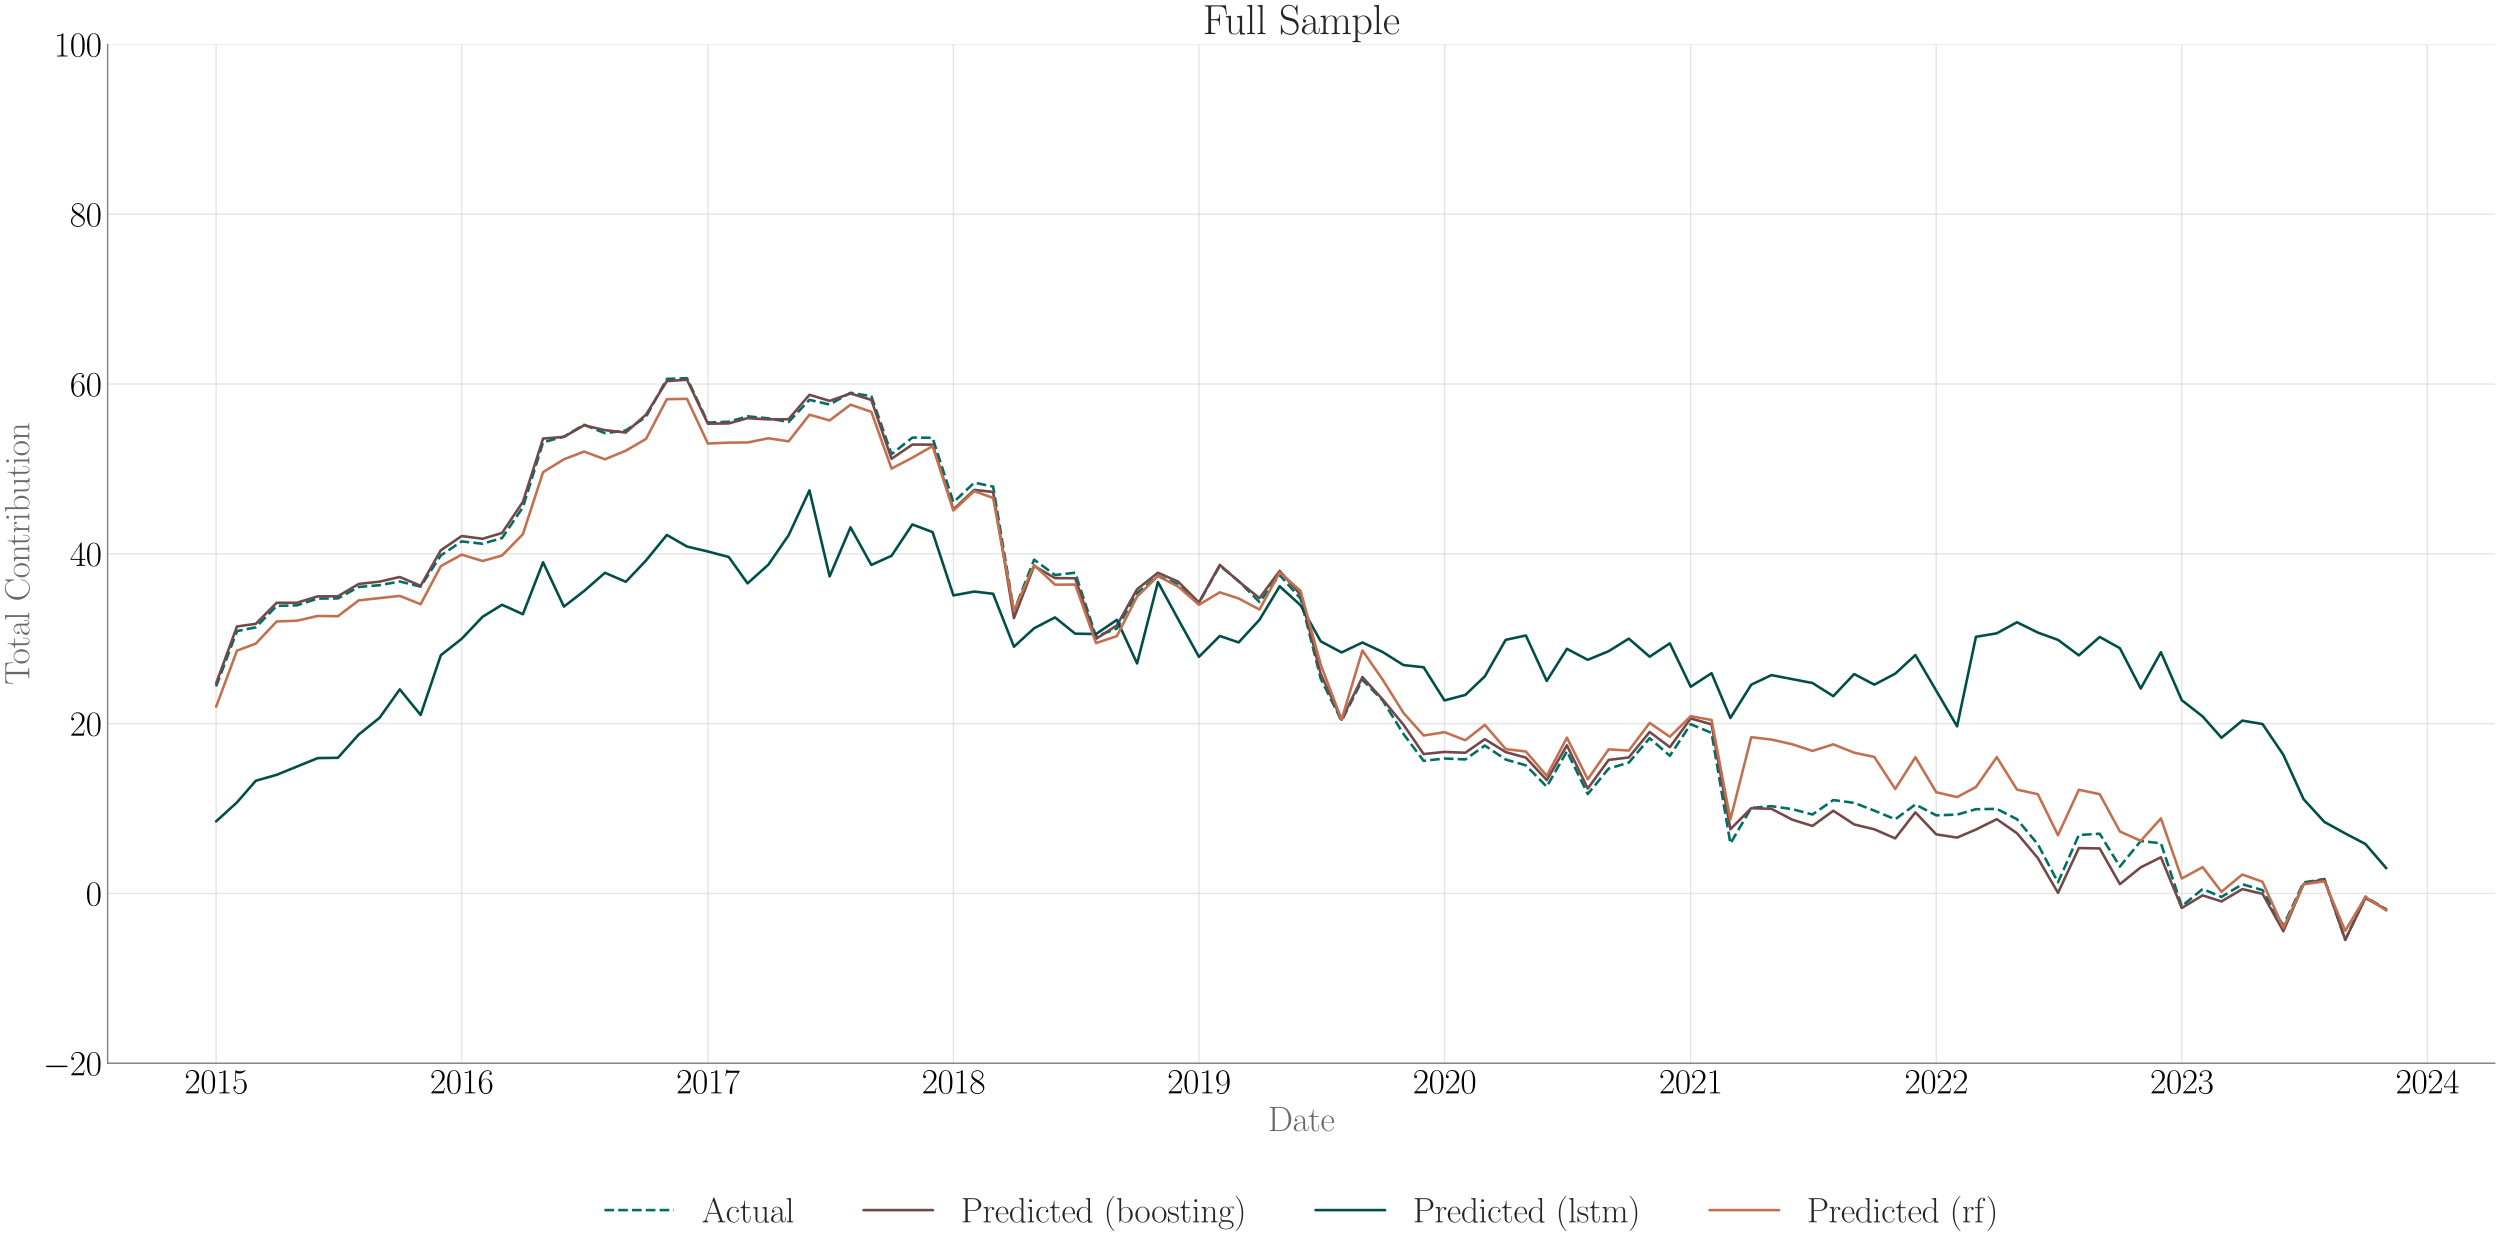 <?xml version="1.0" encoding="utf-8" standalone="no"?>
<!DOCTYPE svg PUBLIC "-//W3C//DTD SVG 1.1//EN"
  "http://www.w3.org/Graphics/SVG/1.1/DTD/svg11.dtd">
<svg xmlns:xlink="http://www.w3.org/1999/xlink" width="1440pt" height="720pt" viewBox="0 0 1440 720" xmlns="http://www.w3.org/2000/svg" version="1.1">
 <defs>
  <style type="text/css">*{stroke-linejoin: round; stroke-linecap: butt}</style>
 </defs>
 <g id="figure_1">
  <g id="patch_1">
   <path d="M 0 720 
L 1440 720 
L 1440 0 
L 0 0 
z
" style="fill: #ffffff"/>
  </g>
  <g id="axes_1">
   <g id="patch_2">
    <path d="M 61.987 612.427 
L 1437 612.427 
L 1437 25.605 
L 61.987 25.605 
z
" style="fill: #ffffff"/>
   </g>
   <g id="matplotlib.axis_1">
    <g id="xtick_1">
     <g id="line2d_1">
      <path d="M 124.487 612.427 
L 124.487 25.605 
" clip-path="url(#pcc828363df)" style="fill: none; stroke: #cccccc; stroke-opacity: 0.5; stroke-width: 0.8; stroke-linecap: round"/>
     </g>
     <g id="text_1">
      <!-- $\mathdefault{2015}$ -->
      <g transform="translate(106.211 629.764) scale(0.2 -0.2)">
       <defs>
        <path id="CMR17-32" d="M 2669 989 
L 2554 989 
C 2490 536 2438 459 2413 420 
C 2381 369 1920 369 1830 369 
L 602 369 
C 832 619 1280 1072 1824 1597 
C 2214 1967 2669 2402 2669 3035 
C 2669 3790 2067 4224 1395 4224 
C 691 4224 262 3604 262 3030 
C 262 2780 448 2748 525 2748 
C 589 2748 781 2787 781 3010 
C 781 3207 614 3264 525 3264 
C 486 3264 448 3258 422 3245 
C 544 3790 915 4058 1306 4058 
C 1862 4058 2227 3617 2227 3035 
C 2227 2479 1901 2000 1536 1584 
L 262 146 
L 262 0 
L 2515 0 
L 2669 989 
z
" transform="scale(0.016)"/>
        <path id="CMR17-30" d="M 2688 2025 
C 2688 2416 2682 3080 2413 3591 
C 2176 4039 1798 4198 1466 4198 
C 1158 4198 768 4058 525 3597 
C 269 3118 243 2524 243 2025 
C 243 1661 250 1106 448 619 
C 723 -39 1216 -128 1466 -128 
C 1760 -128 2208 -7 2470 600 
C 2662 1042 2688 1559 2688 2025 
z
M 1466 -26 
C 1056 -26 813 325 723 812 
C 653 1188 653 1738 653 2096 
C 653 2588 653 2997 736 3387 
C 858 3929 1216 4096 1466 4096 
C 1728 4096 2067 3923 2189 3400 
C 2272 3036 2278 2607 2278 2096 
C 2278 1680 2278 1169 2202 792 
C 2067 95 1690 -26 1466 -26 
z
" transform="scale(0.016)"/>
        <path id="CMR17-31" d="M 1702 4058 
C 1702 4192 1696 4192 1606 4192 
C 1357 3916 979 3827 621 3827 
C 602 3827 570 3827 563 3808 
C 557 3795 557 3782 557 3648 
C 755 3648 1088 3686 1344 3839 
L 1344 461 
C 1344 236 1331 160 781 160 
L 589 160 
L 589 0 
C 896 0 1216 0 1523 0 
C 1830 0 2150 0 2458 0 
L 2458 160 
L 2266 160 
C 1715 160 1702 230 1702 458 
L 1702 4058 
z
" transform="scale(0.016)"/>
        <path id="CMR17-35" d="M 730 3692 
C 794 3666 1056 3584 1325 3584 
C 1920 3584 2246 3911 2432 4100 
C 2432 4157 2432 4192 2394 4192 
C 2387 4192 2374 4192 2323 4163 
C 2099 4058 1837 3973 1517 3973 
C 1325 3973 1037 3999 723 4139 
C 653 4171 640 4171 634 4171 
C 602 4171 595 4164 595 4037 
L 595 2203 
C 595 2089 595 2057 659 2057 
C 691 2057 704 2070 736 2114 
C 941 2401 1222 2522 1542 2522 
C 1766 2522 2246 2382 2246 1289 
C 2246 1085 2246 715 2054 421 
C 1894 159 1645 25 1370 25 
C 947 25 518 320 403 814 
C 429 807 480 795 506 795 
C 589 795 749 840 749 1038 
C 749 1210 627 1280 506 1280 
C 358 1280 262 1190 262 1011 
C 262 454 704 -128 1382 -128 
C 2042 -128 2669 440 2669 1264 
C 2669 2030 2170 2624 1549 2624 
C 1222 2624 947 2503 730 2274 
L 730 3692 
z
" transform="scale(0.016)"/>
       </defs>
       <use xlink:href="#CMR17-32" transform="scale(0.996)"/>
       <use xlink:href="#CMR17-30" transform="translate(45.69 0) scale(0.996)"/>
       <use xlink:href="#CMR17-31" transform="translate(91.381 0) scale(0.996)"/>
       <use xlink:href="#CMR17-35" transform="translate(137.071 0) scale(0.996)"/>
      </g>
     </g>
    </g>
    <g id="xtick_2">
     <g id="line2d_2">
      <path d="M 265.918 612.427 
L 265.918 25.605 
" clip-path="url(#pcc828363df)" style="fill: none; stroke: #cccccc; stroke-opacity: 0.5; stroke-width: 0.8; stroke-linecap: round"/>
     </g>
     <g id="text_2">
      <!-- $\mathdefault{2016}$ -->
      <g transform="translate(247.641 629.764) scale(0.2 -0.2)">
       <defs>
        <path id="CMR17-36" d="M 678 2176 
C 678 3690 1395 4032 1811 4032 
C 1946 4032 2272 4009 2400 3776 
C 2298 3776 2106 3776 2106 3553 
C 2106 3381 2246 3323 2336 3323 
C 2394 3323 2566 3348 2566 3560 
C 2566 3954 2246 4179 1805 4179 
C 1043 4179 243 3390 243 1984 
C 243 253 966 -128 1478 -128 
C 2099 -128 2688 427 2688 1283 
C 2688 2081 2170 2662 1517 2662 
C 1126 2662 838 2407 678 1960 
L 678 2176 
z
M 1478 25 
C 691 25 691 1200 691 1436 
C 691 1896 909 2560 1504 2560 
C 1613 2560 1926 2560 2138 2120 
C 2253 1870 2253 1609 2253 1289 
C 2253 944 2253 690 2118 434 
C 1978 171 1773 25 1478 25 
z
" transform="scale(0.016)"/>
       </defs>
       <use xlink:href="#CMR17-32" transform="scale(0.996)"/>
       <use xlink:href="#CMR17-30" transform="translate(45.69 0) scale(0.996)"/>
       <use xlink:href="#CMR17-31" transform="translate(91.381 0) scale(0.996)"/>
       <use xlink:href="#CMR17-36" transform="translate(137.071 0) scale(0.996)"/>
      </g>
     </g>
    </g>
    <g id="xtick_3">
     <g id="line2d_3">
      <path d="M 407.735 612.427 
L 407.735 25.605 
" clip-path="url(#pcc828363df)" style="fill: none; stroke: #cccccc; stroke-opacity: 0.5; stroke-width: 0.8; stroke-linecap: round"/>
     </g>
     <g id="text_3">
      <!-- $\mathdefault{2017}$ -->
      <g transform="translate(389.459 629.764) scale(0.2 -0.2)">
       <defs>
        <path id="CMR17-37" d="M 2886 3941 
L 2886 4081 
L 1382 4081 
C 634 4081 621 4165 595 4288 
L 480 4288 
L 294 3094 
L 410 3094 
C 429 3215 474 3540 550 3661 
C 589 3712 1062 3712 1171 3712 
L 2579 3712 
L 1869 2661 
C 1395 1954 1069 999 1069 165 
C 1069 89 1069 -128 1299 -128 
C 1530 -128 1530 89 1530 171 
L 1530 465 
C 1530 1508 1709 2196 2003 2636 
L 2886 3941 
z
" transform="scale(0.016)"/>
       </defs>
       <use xlink:href="#CMR17-32" transform="scale(0.996)"/>
       <use xlink:href="#CMR17-30" transform="translate(45.69 0) scale(0.996)"/>
       <use xlink:href="#CMR17-31" transform="translate(91.381 0) scale(0.996)"/>
       <use xlink:href="#CMR17-37" transform="translate(137.071 0) scale(0.996)"/>
      </g>
     </g>
    </g>
    <g id="xtick_4">
     <g id="line2d_4">
      <path d="M 549.166 612.427 
L 549.166 25.605 
" clip-path="url(#pcc828363df)" style="fill: none; stroke: #cccccc; stroke-opacity: 0.5; stroke-width: 0.8; stroke-linecap: round"/>
     </g>
     <g id="text_4">
      <!-- $\mathdefault{2018}$ -->
      <g transform="translate(530.89 629.764) scale(0.2 -0.2)">
       <defs>
        <path id="CMR17-38" d="M 1741 2264 
C 2144 2467 2554 2773 2554 3263 
C 2554 3841 1990 4179 1472 4179 
C 890 4179 378 3759 378 3180 
C 378 3021 416 2747 666 2505 
C 730 2442 998 2251 1171 2130 
C 883 1983 211 1634 211 934 
C 211 279 838 -128 1459 -128 
C 2144 -128 2720 362 2720 1010 
C 2720 1590 2330 1857 2074 2029 
L 1741 2264 
z
M 902 2822 
C 851 2854 595 3051 595 3351 
C 595 3739 998 4032 1459 4032 
C 1965 4032 2336 3676 2336 3262 
C 2336 2669 1670 2331 1638 2331 
C 1632 2331 1626 2331 1574 2370 
L 902 2822 
z
M 2080 1519 
C 2176 1449 2483 1240 2483 851 
C 2483 381 2010 25 1472 25 
C 890 25 448 438 448 940 
C 448 1443 838 1862 1280 2060 
L 2080 1519 
z
" transform="scale(0.016)"/>
       </defs>
       <use xlink:href="#CMR17-32" transform="scale(0.996)"/>
       <use xlink:href="#CMR17-30" transform="translate(45.69 0) scale(0.996)"/>
       <use xlink:href="#CMR17-31" transform="translate(91.381 0) scale(0.996)"/>
       <use xlink:href="#CMR17-38" transform="translate(137.071 0) scale(0.996)"/>
      </g>
     </g>
    </g>
    <g id="xtick_5">
     <g id="line2d_5">
      <path d="M 690.596 612.427 
L 690.596 25.605 
" clip-path="url(#pcc828363df)" style="fill: none; stroke: #cccccc; stroke-opacity: 0.5; stroke-width: 0.8; stroke-linecap: round"/>
     </g>
     <g id="text_5">
      <!-- $\mathdefault{2019}$ -->
      <g transform="translate(672.32 629.764) scale(0.2 -0.2)">
       <defs>
        <path id="CMR17-39" d="M 2253 1864 
C 2253 464 1670 31 1190 31 
C 1043 31 685 31 538 294 
C 704 268 826 357 826 518 
C 826 692 685 749 595 749 
C 538 749 365 723 365 506 
C 365 71 742 -128 1203 -128 
C 1939 -128 2688 674 2688 2073 
C 2688 3817 1971 4179 1485 4179 
C 851 4179 243 3628 243 2778 
C 243 1991 762 1408 1414 1408 
C 1952 1408 2189 1903 2253 2112 
L 2253 1864 
z
M 1427 1510 
C 1254 1510 1011 1542 813 1922 
C 678 2169 678 2461 678 2771 
C 678 3146 678 3405 858 3684 
C 947 3817 1114 4032 1485 4032 
C 2240 4032 2240 2885 2240 2632 
C 2240 2182 2035 1510 1427 1510 
z
" transform="scale(0.016)"/>
       </defs>
       <use xlink:href="#CMR17-32" transform="scale(0.996)"/>
       <use xlink:href="#CMR17-30" transform="translate(45.69 0) scale(0.996)"/>
       <use xlink:href="#CMR17-31" transform="translate(91.381 0) scale(0.996)"/>
       <use xlink:href="#CMR17-39" transform="translate(137.071 0) scale(0.996)"/>
      </g>
     </g>
    </g>
    <g id="xtick_6">
     <g id="line2d_6">
      <path d="M 832.026 612.427 
L 832.026 25.605 
" clip-path="url(#pcc828363df)" style="fill: none; stroke: #cccccc; stroke-opacity: 0.5; stroke-width: 0.8; stroke-linecap: round"/>
     </g>
     <g id="text_6">
      <!-- $\mathdefault{2020}$ -->
      <g transform="translate(813.75 629.764) scale(0.2 -0.2)">
       <use xlink:href="#CMR17-32" transform="scale(0.996)"/>
       <use xlink:href="#CMR17-30" transform="translate(45.69 0) scale(0.996)"/>
       <use xlink:href="#CMR17-32" transform="translate(91.381 0) scale(0.996)"/>
       <use xlink:href="#CMR17-30" transform="translate(137.071 0) scale(0.996)"/>
      </g>
     </g>
    </g>
    <g id="xtick_7">
     <g id="line2d_7">
      <path d="M 973.844 612.427 
L 973.844 25.605 
" clip-path="url(#pcc828363df)" style="fill: none; stroke: #cccccc; stroke-opacity: 0.5; stroke-width: 0.8; stroke-linecap: round"/>
     </g>
     <g id="text_7">
      <!-- $\mathdefault{2021}$ -->
      <g transform="translate(955.568 629.764) scale(0.2 -0.2)">
       <use xlink:href="#CMR17-32" transform="scale(0.996)"/>
       <use xlink:href="#CMR17-30" transform="translate(45.69 0) scale(0.996)"/>
       <use xlink:href="#CMR17-32" transform="translate(91.381 0) scale(0.996)"/>
       <use xlink:href="#CMR17-31" transform="translate(137.071 0) scale(0.996)"/>
      </g>
     </g>
    </g>
    <g id="xtick_8">
     <g id="line2d_8">
      <path d="M 1115.275 612.427 
L 1115.275 25.605 
" clip-path="url(#pcc828363df)" style="fill: none; stroke: #cccccc; stroke-opacity: 0.5; stroke-width: 0.8; stroke-linecap: round"/>
     </g>
     <g id="text_8">
      <!-- $\mathdefault{2022}$ -->
      <g transform="translate(1096.999 629.764) scale(0.2 -0.2)">
       <use xlink:href="#CMR17-32" transform="scale(0.996)"/>
       <use xlink:href="#CMR17-30" transform="translate(45.69 0) scale(0.996)"/>
       <use xlink:href="#CMR17-32" transform="translate(91.381 0) scale(0.996)"/>
       <use xlink:href="#CMR17-32" transform="translate(137.071 0) scale(0.996)"/>
      </g>
     </g>
    </g>
    <g id="xtick_9">
     <g id="line2d_9">
      <path d="M 1256.705 612.427 
L 1256.705 25.605 
" clip-path="url(#pcc828363df)" style="fill: none; stroke: #cccccc; stroke-opacity: 0.5; stroke-width: 0.8; stroke-linecap: round"/>
     </g>
     <g id="text_9">
      <!-- $\mathdefault{2023}$ -->
      <g transform="translate(1238.429 629.764) scale(0.2 -0.2)">
       <defs>
        <path id="CMR17-33" d="M 1414 2157 
C 1984 2157 2234 1662 2234 1090 
C 2234 320 1824 25 1453 25 
C 1114 25 563 194 390 693 
C 422 680 454 680 486 680 
C 640 680 755 782 755 948 
C 755 1133 614 1216 486 1216 
C 378 1216 211 1165 211 926 
C 211 335 787 -128 1466 -128 
C 2176 -128 2720 430 2720 1085 
C 2720 1707 2208 2157 1600 2227 
C 2086 2328 2554 2756 2554 3329 
C 2554 3820 2048 4179 1472 4179 
C 890 4179 378 3829 378 3329 
C 378 3110 544 3072 627 3072 
C 762 3072 877 3155 877 3321 
C 877 3486 762 3569 627 3569 
C 602 3569 570 3569 544 3557 
C 730 3959 1235 4032 1459 4032 
C 1683 4032 2106 3925 2106 3320 
C 2106 3143 2080 2828 1862 2550 
C 1670 2304 1453 2304 1242 2284 
C 1210 2284 1062 2269 1037 2269 
C 992 2263 966 2257 966 2208 
C 966 2163 973 2157 1101 2157 
L 1414 2157 
z
" transform="scale(0.016)"/>
       </defs>
       <use xlink:href="#CMR17-32" transform="scale(0.996)"/>
       <use xlink:href="#CMR17-30" transform="translate(45.69 0) scale(0.996)"/>
       <use xlink:href="#CMR17-32" transform="translate(91.381 0) scale(0.996)"/>
       <use xlink:href="#CMR17-33" transform="translate(137.071 0) scale(0.996)"/>
      </g>
     </g>
    </g>
    <g id="xtick_10">
     <g id="line2d_10">
      <path d="M 1398.135 612.427 
L 1398.135 25.605 
" clip-path="url(#pcc828363df)" style="fill: none; stroke: #cccccc; stroke-opacity: 0.5; stroke-width: 0.8; stroke-linecap: round"/>
     </g>
     <g id="text_10">
      <!-- $\mathdefault{2024}$ -->
      <g transform="translate(1379.859 629.764) scale(0.2 -0.2)">
       <defs>
        <path id="CMR17-34" d="M 2150 4122 
C 2150 4256 2144 4256 2029 4256 
L 128 1254 
L 128 1088 
L 1779 1088 
L 1779 457 
C 1779 224 1766 160 1318 160 
L 1197 160 
L 1197 0 
C 1402 0 1747 0 1965 0 
C 2182 0 2528 0 2733 0 
L 2733 160 
L 2611 160 
C 2163 160 2150 224 2150 457 
L 2150 1088 
L 2803 1088 
L 2803 1254 
L 2150 1254 
L 2150 4122 
z
M 1798 3703 
L 1798 1254 
L 256 1254 
L 1798 3703 
z
" transform="scale(0.016)"/>
       </defs>
       <use xlink:href="#CMR17-32" transform="scale(0.996)"/>
       <use xlink:href="#CMR17-30" transform="translate(45.69 0) scale(0.996)"/>
       <use xlink:href="#CMR17-32" transform="translate(91.381 0) scale(0.996)"/>
       <use xlink:href="#CMR17-34" transform="translate(137.071 0) scale(0.996)"/>
      </g>
     </g>
    </g>
    <g id="text_11">
     <!-- Date -->
     <g style="fill: #696969" transform="translate(730.308 651.476) scale(0.2 -0.2)">
      <defs>
       <path id="CMR17-44" d="M 333 4352 
L 333 4186 
C 774 4186 845 4186 845 3900 
L 845 452 
C 845 166 774 166 333 166 
L 333 0 
L 2368 0 
C 3398 0 4224 943 4224 2141 
C 4224 3346 3411 4352 2368 4352 
L 333 4352 
z
M 1523 166 
C 1267 166 1254 197 1254 414 
L 1254 3938 
C 1254 4155 1267 4186 1523 4186 
L 2240 4186 
C 2771 4186 3750 3874 3750 2141 
C 3750 1242 3488 879 3366 707 
C 3213 510 2848 166 2240 166 
L 1523 166 
z
" transform="scale(0.016)"/>
       <path id="CMR17-61" d="M 2304 1653 
C 2304 2072 2304 2294 2035 2543 
C 1798 2752 1523 2816 1306 2816 
C 800 2816 435 2407 435 1971 
C 435 1728 627 1728 666 1728 
C 749 1728 896 1778 896 1954 
C 896 2112 774 2181 666 2181 
C 640 2181 608 2174 589 2168 
C 723 2592 1069 2714 1293 2714 
C 1613 2714 1965 2429 1965 1885 
L 1965 1600 
C 1587 1600 1133 1549 774 1357 
C 371 1133 256 813 256 570 
C 256 77 832 -64 1171 -64 
C 1523 -64 1850 139 1990 511 
C 2003 233 2182 -18 2464 -18 
C 2598 -18 2938 70 2938 567 
L 2938 920 
L 2822 920 
L 2822 562 
C 2822 178 2650 128 2566 128 
C 2304 128 2304 458 2304 738 
L 2304 1653 
z
M 1965 870 
C 1965 317 1568 38 1216 38 
C 896 38 646 275 646 570 
C 646 761 730 1100 1101 1305 
C 1408 1478 1760 1504 1965 1504 
L 1965 870 
z
" transform="scale(0.016)"/>
       <path id="CMR17-74" d="M 966 2560 
L 1862 2560 
L 1862 2725 
L 966 2725 
L 966 3904 
L 851 3904 
C 838 3245 614 2668 70 2668 
L 70 2560 
L 627 2560 
L 627 771 
C 627 650 627 -64 1370 -64 
C 1747 -64 1965 306 1965 777 
L 1965 1140 
L 1850 1140 
L 1850 783 
C 1850 344 1677 51 1408 51 
C 1222 51 966 178 966 758 
L 966 2560 
z
" transform="scale(0.016)"/>
       <path id="CMR17-65" d="M 2438 1472 
C 2464 1498 2464 1511 2464 1576 
C 2464 2238 2118 2816 1389 2816 
C 710 2816 173 2169 173 1383 
C 173 551 781 -64 1459 -64 
C 2176 -64 2458 607 2458 740 
C 2458 784 2419 784 2406 784 
C 2362 784 2355 771 2330 696 
C 2189 265 1837 51 1504 51 
C 1229 51 954 203 781 480 
C 582 803 582 1176 582 1472 
L 2438 1472 
z
M 589 1568 
C 634 2505 1126 2714 1382 2714 
C 1818 2714 2112 2297 2118 1568 
L 589 1568 
z
" transform="scale(0.016)"/>
      </defs>
      <use xlink:href="#CMR17-44" transform="scale(0.996)"/>
      <use xlink:href="#CMR17-61" transform="translate(70.394 0) scale(0.996)"/>
      <use xlink:href="#CMR17-74" transform="translate(116.084 0) scale(0.996)"/>
      <use xlink:href="#CMR17-65" transform="translate(151.365 0) scale(0.996)"/>
     </g>
    </g>
   </g>
   <g id="matplotlib.axis_2">
    <g id="ytick_1">
     <g id="line2d_11">
      <path d="M 61.987 612.427 
L 1437 612.427 
" clip-path="url(#pcc828363df)" style="fill: none; stroke: #cccccc; stroke-opacity: 0.5; stroke-width: 0.8; stroke-linecap: round"/>
     </g>
     <g id="text_12">
      <!-- $\mathdefault{−20}$ -->
      <g transform="translate(24.713 619.345) scale(0.2 -0.2)">
       <defs>
        <path id="CMSY10-0" d="M 4218 1472 
C 4326 1472 4442 1472 4442 1600 
C 4442 1728 4326 1728 4218 1728 
L 755 1728 
C 646 1728 531 1728 531 1600 
C 531 1472 646 1472 755 1472 
L 4218 1472 
z
" transform="scale(0.016)"/>
       </defs>
       <use xlink:href="#CMSY10-0" transform="scale(0.996)"/>
       <use xlink:href="#CMR17-32" transform="translate(77.487 0) scale(0.996)"/>
       <use xlink:href="#CMR17-30" transform="translate(123.178 0) scale(0.996)"/>
      </g>
     </g>
    </g>
    <g id="ytick_2">
     <g id="line2d_12">
      <path d="M 61.987 514.623 
L 1437 514.623 
" clip-path="url(#pcc828363df)" style="fill: none; stroke: #cccccc; stroke-opacity: 0.5; stroke-width: 0.8; stroke-linecap: round"/>
     </g>
     <g id="text_13">
      <!-- $\mathdefault{0}$ -->
      <g transform="translate(49.348 521.542) scale(0.2 -0.2)">
       <use xlink:href="#CMR17-30" transform="scale(0.996)"/>
      </g>
     </g>
    </g>
    <g id="ytick_3">
     <g id="line2d_13">
      <path d="M 61.987 416.819 
L 1437 416.819 
" clip-path="url(#pcc828363df)" style="fill: none; stroke: #cccccc; stroke-opacity: 0.5; stroke-width: 0.8; stroke-linecap: round"/>
     </g>
     <g id="text_14">
      <!-- $\mathdefault{20}$ -->
      <g transform="translate(40.21 423.738) scale(0.2 -0.2)">
       <use xlink:href="#CMR17-32" transform="scale(0.996)"/>
       <use xlink:href="#CMR17-30" transform="translate(45.69 0) scale(0.996)"/>
      </g>
     </g>
    </g>
    <g id="ytick_4">
     <g id="line2d_14">
      <path d="M 61.987 319.016 
L 1437 319.016 
" clip-path="url(#pcc828363df)" style="fill: none; stroke: #cccccc; stroke-opacity: 0.5; stroke-width: 0.8; stroke-linecap: round"/>
     </g>
     <g id="text_15">
      <!-- $\mathdefault{40}$ -->
      <g transform="translate(40.21 325.934) scale(0.2 -0.2)">
       <use xlink:href="#CMR17-34" transform="scale(0.996)"/>
       <use xlink:href="#CMR17-30" transform="translate(45.69 0) scale(0.996)"/>
      </g>
     </g>
    </g>
    <g id="ytick_5">
     <g id="line2d_15">
      <path d="M 61.987 221.212 
L 1437 221.212 
" clip-path="url(#pcc828363df)" style="fill: none; stroke: #cccccc; stroke-opacity: 0.5; stroke-width: 0.8; stroke-linecap: round"/>
     </g>
     <g id="text_16">
      <!-- $\mathdefault{60}$ -->
      <g transform="translate(40.21 228.131) scale(0.2 -0.2)">
       <use xlink:href="#CMR17-36" transform="scale(0.996)"/>
       <use xlink:href="#CMR17-30" transform="translate(45.69 0) scale(0.996)"/>
      </g>
     </g>
    </g>
    <g id="ytick_6">
     <g id="line2d_16">
      <path d="M 61.987 123.408 
L 1437 123.408 
" clip-path="url(#pcc828363df)" style="fill: none; stroke: #cccccc; stroke-opacity: 0.5; stroke-width: 0.8; stroke-linecap: round"/>
     </g>
     <g id="text_17">
      <!-- $\mathdefault{80}$ -->
      <g transform="translate(40.21 130.327) scale(0.2 -0.2)">
       <use xlink:href="#CMR17-38" transform="scale(0.996)"/>
       <use xlink:href="#CMR17-30" transform="translate(45.69 0) scale(0.996)"/>
      </g>
     </g>
    </g>
    <g id="ytick_7">
     <g id="line2d_17">
      <path d="M 61.987 25.605 
L 1437 25.605 
" clip-path="url(#pcc828363df)" style="fill: none; stroke: #cccccc; stroke-opacity: 0.5; stroke-width: 0.8; stroke-linecap: round"/>
     </g>
     <g id="text_18">
      <!-- $\mathdefault{100}$ -->
      <g transform="translate(31.072 32.523) scale(0.2 -0.2)">
       <use xlink:href="#CMR17-31" transform="scale(0.996)"/>
       <use xlink:href="#CMR17-30" transform="translate(45.69 0) scale(0.996)"/>
       <use xlink:href="#CMR17-30" transform="translate(91.381 0) scale(0.996)"/>
      </g>
     </g>
    </g>
    <g id="text_19">
     <!-- Total Contribution -->
     <g style="fill: #696969" transform="translate(16.837 394.492) rotate(-90) scale(0.2 -0.2)">
      <defs>
       <path id="CMR17-54" d="M 3981 4326 
L 288 4326 
L 179 2918 
L 294 2918 
C 378 3976 467 4160 1453 4160 
C 1568 4160 1754 4160 1805 4154 
C 1926 4135 1926 4058 1926 3912 
L 1926 459 
C 1926 230 1907 160 1376 160 
L 1197 160 
L 1197 0 
C 1504 0 1824 0 2138 0 
C 2451 0 2771 0 3078 0 
L 3078 160 
L 2899 160 
C 2368 160 2349 230 2349 459 
L 2349 3912 
C 2349 4052 2349 4129 2464 4154 
C 2515 4160 2701 4160 2816 4160 
C 3795 4160 3891 3976 3974 2918 
L 4090 2918 
L 3981 4326 
z
" transform="scale(0.016)"/>
       <path id="CMR17-6f" d="M 2758 1356 
C 2758 2176 2163 2816 1466 2816 
C 768 2816 173 2176 173 1356 
C 173 551 768 -64 1466 -64 
C 2163 -64 2758 551 2758 1356 
z
M 1466 51 
C 1165 51 909 230 762 480 
C 602 767 582 1126 582 1408 
C 582 1677 595 2010 762 2298 
C 890 2509 1139 2714 1466 2714 
C 1754 2714 1997 2554 2150 2330 
C 2349 2029 2349 1607 2349 1408 
C 2349 1158 2336 775 2163 467 
C 1984 173 1709 51 1466 51 
z
" transform="scale(0.016)"/>
       <path id="CMR17-6c" d="M 979 4396 
L 218 4326 
L 218 4160 
C 595 4160 653 4122 653 3817 
L 653 426 
C 653 184 627 153 218 153 
L 218 -13 
C 371 0 653 0 813 0 
C 979 0 1261 0 1414 -13 
L 1414 153 
C 1005 153 979 178 979 426 
L 979 4396 
z
" transform="scale(0.016)"/>
       <path id="CMR17-43" d="M 3974 4289 
C 3974 4403 3968 4410 3930 4410 
C 3904 4410 3898 4403 3853 4327 
L 3571 3792 
C 3258 4187 2874 4416 2381 4416 
C 1286 4416 294 3456 294 2148 
C 294 826 1286 -128 2387 -128 
C 3366 -128 3974 730 3974 1461 
C 3974 1524 3974 1550 3917 1550 
C 3866 1550 3866 1531 3859 1474 
C 3808 585 3168 38 2477 38 
C 1824 38 781 495 781 2147 
C 781 3805 1843 4250 2464 4250 
C 3187 4250 3712 3628 3834 2745 
C 3846 2668 3846 2655 3904 2655 
C 3974 2655 3974 2668 3974 2783 
L 3974 4289 
z
" transform="scale(0.016)"/>
       <path id="CMR17-6e" d="M 2656 1933 
C 2656 2259 2592 2790 1837 2790 
C 1331 2790 1069 2400 973 2144 
L 966 2144 
L 966 2790 
L 211 2720 
L 211 2554 
C 589 2554 646 2515 646 2208 
L 646 428 
C 646 184 621 153 211 153 
L 211 -13 
C 365 0 646 0 813 0 
C 979 0 1267 0 1421 -13 
L 1421 153 
C 1011 153 986 178 986 428 
L 986 1658 
C 986 2247 1344 2688 1792 2688 
C 2266 2688 2317 2266 2317 1958 
L 2317 428 
C 2317 184 2291 153 1882 153 
L 1882 -13 
C 2035 0 2317 0 2483 0 
C 2650 0 2938 0 3091 -13 
L 3091 153 
C 2682 153 2656 178 2656 428 
L 2656 1933 
z
" transform="scale(0.016)"/>
       <path id="CMR17-72" d="M 960 1497 
C 960 2112 1222 2688 1702 2688 
C 1747 2688 1792 2682 1837 2662 
C 1837 2662 1696 2617 1696 2452 
C 1696 2298 1818 2234 1914 2234 
C 1990 2234 2131 2279 2131 2458 
C 2131 2663 1926 2790 1709 2790 
C 1222 2790 1011 2317 947 2093 
L 941 2093 
L 941 2790 
L 198 2720 
L 198 2554 
C 576 2554 634 2515 634 2208 
L 634 428 
C 634 184 608 153 198 153 
L 198 -13 
C 352 0 646 0 813 0 
C 998 0 1325 0 1498 -13 
L 1498 153 
C 1037 153 960 153 960 440 
L 960 1497 
z
" transform="scale(0.016)"/>
       <path id="CMR17-69" d="M 992 3909 
C 992 4049 877 4170 730 4170 
C 589 4170 467 4056 467 3909 
C 467 3769 582 3648 730 3648 
C 870 3648 992 3763 992 3909 
z
M 243 2706 
L 243 2541 
C 602 2541 653 2502 653 2197 
L 653 427 
C 653 184 627 153 218 153 
L 218 -13 
C 371 0 646 0 806 0 
C 960 0 1222 0 1370 -13 
L 1370 153 
C 992 153 979 191 979 420 
L 979 2776 
L 243 2706 
z
" transform="scale(0.016)"/>
       <path id="CMR17-62" d="M 960 4396 
L 198 4326 
L 198 4160 
C 576 4160 634 4122 634 3817 
L 634 -13 
L 749 -13 
L 934 441 
C 1120 141 1395 -64 1766 -64 
C 2406 -64 3053 500 3053 1370 
C 3053 2188 2477 2790 1830 2790 
C 1434 2790 1152 2579 960 2330 
L 960 4396 
z
M 973 2004 
C 973 2118 973 2138 1062 2272 
C 1312 2657 1670 2688 1792 2688 
C 1984 2688 2643 2585 2643 1376 
C 2643 108 1888 38 1734 38 
C 1536 38 1248 114 1043 486 
C 973 608 973 621 973 735 
L 973 2004 
z
" transform="scale(0.016)"/>
       <path id="CMR17-75" d="M 1882 2693 
L 1882 2528 
C 2259 2528 2317 2489 2317 2186 
L 2317 1032 
C 2317 500 2029 38 1555 38 
C 1030 38 986 348 986 678 
L 986 2763 
L 211 2693 
L 211 2528 
C 467 2528 640 2528 646 2274 
L 646 1058 
C 646 633 646 361 813 183 
C 896 101 1056 -64 1517 -64 
C 2061 -64 2272 377 2323 506 
L 2330 506 
L 2330 -63 
L 3091 -63 
L 3091 128 
C 2714 128 2656 166 2656 473 
L 2656 2763 
L 1882 2693 
z
" transform="scale(0.016)"/>
      </defs>
      <use xlink:href="#CMR17-54" transform="scale(0.996)"/>
      <use xlink:href="#CMR17-6f" transform="translate(58.703 0) scale(0.996)"/>
      <use xlink:href="#CMR17-74" transform="translate(104.393 0) scale(0.996)"/>
      <use xlink:href="#CMR17-61" transform="translate(139.674 0) scale(0.996)"/>
      <use xlink:href="#CMR17-6c" transform="translate(185.364 0) scale(0.996)"/>
      <use xlink:href="#CMR17-43" transform="translate(240.311 0) scale(0.996)"/>
      <use xlink:href="#CMR17-6f" transform="translate(306.821 0) scale(0.996)"/>
      <use xlink:href="#CMR17-6e" transform="translate(352.512 0) scale(0.996)"/>
      <use xlink:href="#CMR17-74" transform="translate(400.805 0) scale(0.996)"/>
      <use xlink:href="#CMR17-72" transform="translate(436.085 0) scale(0.996)"/>
      <use xlink:href="#CMR17-69" transform="translate(471.366 0) scale(0.996)"/>
      <use xlink:href="#CMR17-62" transform="translate(496.237 0) scale(0.996)"/>
      <use xlink:href="#CMR17-75" transform="translate(547.133 0) scale(0.996)"/>
      <use xlink:href="#CMR17-74" transform="translate(598.028 0) scale(0.996)"/>
      <use xlink:href="#CMR17-69" transform="translate(633.309 0) scale(0.996)"/>
      <use xlink:href="#CMR17-6f" transform="translate(658.18 0) scale(0.996)"/>
      <use xlink:href="#CMR17-6e" transform="translate(703.87 0) scale(0.996)"/>
     </g>
    </g>
   </g>
   <g id="line2d_18">
    <path d="M 124.487 395.371 
L 136.499 363.523 
L 136.499 363.523 
L 147.348 361.338 
L 147.348 361.338 
L 159.36 348.98 
L 159.36 348.98 
L 170.985 348.697 
L 170.985 348.697 
L 182.997 344.774 
L 182.997 344.774 
L 194.621 344.673 
L 194.621 344.673 
L 206.633 338.075 
L 206.633 338.075 
L 218.645 337.07 
L 218.645 337.07 
L 230.269 334.948 
L 230.269 334.948 
L 242.281 337.892 
L 242.281 337.892 
L 253.906 319.937 
L 253.906 319.937 
L 265.918 311.859 
L 265.918 311.859 
L 277.929 313.191 
L 277.929 313.191 
L 289.166 309.929 
L 289.166 309.929 
L 301.178 292.206 
L 301.178 292.206 
L 312.803 254.778 
L 312.803 254.778 
L 324.815 251.476 
L 324.815 251.476 
L 336.439 244.661 
L 336.439 244.661 
L 348.451 249.512 
L 348.451 249.512 
L 360.463 247.943 
L 360.463 247.943 
L 372.087 240.158 
L 372.087 240.158 
L 384.099 218.264 
L 384.099 218.264 
L 395.723 217.84 
L 395.723 217.84 
L 407.735 243.397 
L 407.735 243.397 
L 419.747 242.92 
L 419.747 242.92 
L 430.597 239.811 
L 430.597 239.811 
L 442.609 240.95 
L 442.609 240.95 
L 454.233 243.074 
L 454.233 243.074 
L 466.245 230.32 
L 466.245 230.32 
L 477.869 232.999 
L 477.869 232.999 
L 489.881 226.233 
L 489.881 226.233 
L 501.893 228.244 
L 501.893 228.244 
L 513.518 261.594 
L 513.518 261.594 
L 525.529 252.068 
L 525.529 252.068 
L 537.154 252.166 
L 537.154 252.166 
L 549.166 289.302 
L 549.166 289.302 
L 561.178 278.024 
L 561.178 278.024 
L 572.027 280.275 
L 572.027 280.275 
L 584.039 351.989 
L 584.039 351.989 
L 595.663 322.368 
L 595.663 322.368 
L 607.675 331.205 
L 607.675 331.205 
L 619.3 329.888 
L 619.3 329.888 
L 631.312 366.597 
L 631.312 366.597 
L 643.324 362.056 
L 643.324 362.056 
L 654.948 341.642 
L 654.948 341.642 
L 666.96 331.742 
L 666.96 331.742 
L 678.584 336.513 
L 678.584 336.513 
L 690.596 347.191 
L 690.596 347.191 
L 702.608 325.853 
L 702.608 325.853 
L 713.457 334.683 
L 713.457 334.683 
L 725.469 346.789 
L 725.469 346.789 
L 737.094 331.208 
L 737.094 331.208 
L 749.106 344.773 
L 749.106 344.773 
L 760.73 390.86 
L 760.73 390.86 
L 772.742 415.197 
L 772.742 415.197 
L 784.754 391.55 
L 784.754 391.55 
L 796.378 403.396 
L 796.378 403.396 
L 808.39 422.76 
L 808.39 422.76 
L 820.015 438.254 
L 820.015 438.254 
L 832.026 436.898 
L 832.026 436.898 
L 844.038 437.422 
L 844.038 437.422 
L 855.275 429.447 
L 855.275 429.447 
L 867.287 437.483 
L 867.287 437.483 
L 878.912 440.855 
L 878.912 440.855 
L 890.924 453.142 
L 890.924 453.142 
L 902.548 432.733 
L 902.548 432.733 
L 914.56 457.371 
L 914.56 457.371 
L 926.572 442.722 
L 926.572 442.722 
L 938.196 439.274 
L 938.196 439.274 
L 950.208 425.206 
L 950.208 425.206 
L 961.832 435.343 
L 961.832 435.343 
L 973.844 417.119 
L 973.844 417.119 
L 985.856 422.156 
L 985.856 422.156 
L 996.706 485.855 
L 996.706 485.855 
L 1008.718 465.376 
L 1008.718 465.376 
L 1020.342 464.35 
L 1020.342 464.35 
L 1032.354 466.065 
L 1032.354 466.065 
L 1043.978 469.157 
L 1043.978 469.157 
L 1055.99 460.836 
L 1055.99 460.836 
L 1068.002 462.444 
L 1068.002 462.444 
L 1079.627 466.926 
L 1079.627 466.926 
L 1091.638 471.912 
L 1091.638 471.912 
L 1103.263 463.378 
L 1103.263 463.378 
L 1115.275 469.633 
L 1115.275 469.633 
L 1127.287 469.218 
L 1127.287 469.218 
L 1138.136 466.103 
L 1138.136 466.103 
L 1150.148 465.908 
L 1150.148 465.908 
L 1161.772 471.854 
L 1161.772 471.854 
L 1173.784 486.321 
L 1173.784 486.321 
L 1185.409 508.216 
L 1185.409 508.216 
L 1197.421 480.967 
L 1197.421 480.967 
L 1209.432 480.233 
L 1209.432 480.233 
L 1221.057 499.138 
L 1221.057 499.138 
L 1233.069 484.445 
L 1233.069 484.445 
L 1244.693 485.712 
L 1244.693 485.712 
L 1256.705 522.007 
L 1256.705 522.007 
L 1268.717 512.039 
L 1268.717 512.039 
L 1279.566 516.658 
L 1279.566 516.658 
L 1291.578 509.311 
L 1291.578 509.311 
L 1303.203 512.707 
L 1303.203 512.707 
L 1315.215 533.248 
L 1315.215 533.248 
L 1326.839 508.259 
L 1326.839 508.259 
L 1338.851 506.399 
L 1338.851 506.399 
L 1350.863 541.366 
L 1350.863 541.366 
L 1362.487 516.465 
L 1362.487 516.465 
L 1374.499 523.877 
L 1374.499 523.877 
" clip-path="url(#pcc828363df)" style="fill: none; stroke-dasharray: 5.55,2.4; stroke-dashoffset: 0; stroke: #006e64; stroke-width: 1.5"/>
   </g>
   <g id="line2d_19">
    <path d="M 124.487 393.641 
L 136.499 360.843 
L 136.499 360.843 
L 147.348 359.305 
L 147.348 359.305 
L 159.36 347.186 
L 159.36 347.186 
L 170.985 347.189 
L 170.985 347.189 
L 182.997 343.505 
L 182.997 343.505 
L 194.621 343.449 
L 194.621 343.449 
L 206.633 336.347 
L 206.633 336.347 
L 218.645 335.018 
L 218.645 335.018 
L 230.269 332.35 
L 230.269 332.35 
L 242.281 337.424 
L 242.281 337.424 
L 253.906 316.966 
L 253.906 316.966 
L 265.918 308.765 
L 265.918 308.765 
L 277.929 310.335 
L 277.929 310.335 
L 289.166 306.994 
L 289.166 306.994 
L 301.178 289.088 
L 301.178 289.088 
L 312.803 252.627 
L 312.803 252.627 
L 324.815 251.646 
L 324.815 251.646 
L 336.439 244.968 
L 336.439 244.968 
L 348.451 247.786 
L 348.451 247.786 
L 360.463 249.145 
L 360.463 249.145 
L 372.087 238.844 
L 372.087 238.844 
L 384.099 219.513 
L 384.099 219.513 
L 395.723 218.714 
L 395.723 218.714 
L 407.735 244.056 
L 407.735 244.056 
L 419.747 243.89 
L 419.747 243.89 
L 430.597 240.856 
L 430.597 240.856 
L 442.609 241.576 
L 442.609 241.576 
L 454.233 241.451 
L 454.233 241.451 
L 466.245 227.401 
L 466.245 227.401 
L 477.869 230.909 
L 477.869 230.909 
L 489.881 226.656 
L 489.881 226.656 
L 501.893 230.342 
L 501.893 230.342 
L 513.518 264.244 
L 513.518 264.244 
L 525.529 256.049 
L 525.529 256.049 
L 537.154 256.12 
L 537.154 256.12 
L 549.166 293.438 
L 549.166 293.438 
L 561.178 282.174 
L 561.178 282.174 
L 572.027 283.365 
L 572.027 283.365 
L 584.039 356.007 
L 584.039 356.007 
L 595.663 326.011 
L 595.663 326.011 
L 607.675 332.984 
L 607.675 332.984 
L 619.3 333.09 
L 619.3 333.09 
L 631.312 367.956 
L 631.312 367.956 
L 643.324 360.211 
L 643.324 360.211 
L 654.948 339.423 
L 654.948 339.423 
L 666.96 329.913 
L 666.96 329.913 
L 678.584 334.984 
L 678.584 334.984 
L 690.596 347.041 
L 690.596 347.041 
L 702.608 325.359 
L 702.608 325.359 
L 713.457 334.889 
L 713.457 334.889 
L 725.469 344.521 
L 725.469 344.521 
L 737.094 328.845 
L 737.094 328.845 
L 749.106 342.569 
L 749.106 342.569 
L 760.73 388.142 
L 760.73 388.142 
L 772.742 414.607 
L 772.742 414.607 
L 784.754 389.999 
L 784.754 389.999 
L 796.378 402.846 
L 796.378 402.846 
L 808.39 417.416 
L 808.39 417.416 
L 820.015 434.324 
L 820.015 434.324 
L 832.026 433.105 
L 832.026 433.105 
L 844.038 433.586 
L 844.038 433.586 
L 855.275 425.783 
L 855.275 425.783 
L 867.287 433.203 
L 867.287 433.203 
L 878.912 436.393 
L 878.912 436.393 
L 890.924 449.33 
L 890.924 449.33 
L 902.548 429.323 
L 902.548 429.323 
L 914.56 454.192 
L 914.56 454.192 
L 926.572 437.726 
L 926.572 437.726 
L 938.196 436.292 
L 938.196 436.292 
L 950.208 421.619 
L 950.208 421.619 
L 961.832 430.368 
L 961.832 430.368 
L 973.844 413.82 
L 973.844 413.82 
L 985.856 417.208 
L 985.856 417.208 
L 996.706 477.628 
L 996.706 477.628 
L 1008.718 465.54 
L 1008.718 465.54 
L 1020.342 465.863 
L 1020.342 465.863 
L 1032.354 472.144 
L 1032.354 472.144 
L 1043.978 475.74 
L 1043.978 475.74 
L 1055.99 467.003 
L 1055.99 467.003 
L 1068.002 474.874 
L 1068.002 474.874 
L 1079.627 477.689 
L 1079.627 477.689 
L 1091.638 482.909 
L 1091.638 482.909 
L 1103.263 467.909 
L 1103.263 467.909 
L 1115.275 480.594 
L 1115.275 480.594 
L 1127.287 482.448 
L 1127.287 482.448 
L 1138.136 477.826 
L 1138.136 477.826 
L 1150.148 471.846 
L 1150.148 471.846 
L 1161.772 479.917 
L 1161.772 479.917 
L 1173.784 494.239 
L 1173.784 494.239 
L 1185.409 514.285 
L 1185.409 514.285 
L 1197.421 488.469 
L 1197.421 488.469 
L 1209.432 488.716 
L 1209.432 488.716 
L 1221.057 509.275 
L 1221.057 509.275 
L 1233.069 499.56 
L 1233.069 499.56 
L 1244.693 493.8 
L 1244.693 493.8 
L 1256.705 522.977 
L 1256.705 522.977 
L 1268.717 515.742 
L 1268.717 515.742 
L 1279.566 519.215 
L 1279.566 519.215 
L 1291.578 512.131 
L 1291.578 512.131 
L 1303.203 514.833 
L 1303.203 514.833 
L 1315.215 536.379 
L 1315.215 536.379 
L 1326.839 509.23 
L 1326.839 509.23 
L 1338.851 506.312 
L 1338.851 506.312 
L 1350.863 541.279 
L 1350.863 541.279 
L 1362.487 517.314 
L 1362.487 517.314 
L 1374.499 523.863 
L 1374.499 523.863 
" clip-path="url(#pcc828363df)" style="fill: none; stroke: #734848; stroke-width: 1.5; stroke-linecap: round"/>
   </g>
   <g id="line2d_20">
    <path d="M 124.487 473.109 
L 136.499 462.162 
L 136.499 462.162 
L 147.348 449.704 
L 147.348 449.704 
L 159.36 446.291 
L 159.36 446.291 
L 182.997 436.665 
L 182.997 436.665 
L 194.621 436.486 
L 194.621 436.486 
L 206.633 423.085 
L 206.633 423.085 
L 218.645 413.434 
L 218.645 413.434 
L 230.269 397.083 
L 230.269 397.083 
L 242.281 411.824 
L 242.281 411.824 
L 253.906 377.416 
L 253.906 377.416 
L 265.918 367.967 
L 265.918 367.967 
L 277.929 355.302 
L 277.929 355.302 
L 289.166 348.348 
L 289.166 348.348 
L 301.178 353.781 
L 301.178 353.781 
L 312.803 323.867 
L 312.803 323.867 
L 324.815 349.391 
L 324.815 349.391 
L 336.439 340.425 
L 336.439 340.425 
L 348.451 329.922 
L 348.451 329.922 
L 360.463 335.114 
L 360.463 335.114 
L 372.087 322.848 
L 372.087 322.848 
L 384.099 308.138 
L 384.099 308.138 
L 395.723 314.814 
L 395.723 314.814 
L 407.735 317.662 
L 407.735 317.662 
L 419.747 320.821 
L 419.747 320.821 
L 430.597 336.011 
L 430.597 336.011 
L 442.609 325.216 
L 442.609 325.216 
L 454.233 308.316 
L 454.233 308.316 
L 466.245 282.461 
L 466.245 282.461 
L 477.869 331.987 
L 477.869 331.987 
L 489.881 303.765 
L 489.881 303.765 
L 501.893 325.403 
L 501.893 325.403 
L 513.518 320.146 
L 513.518 320.146 
L 525.529 302.075 
L 525.529 302.075 
L 537.154 306.497 
L 537.154 306.497 
L 549.166 342.952 
L 549.166 342.952 
L 561.178 340.738 
L 561.178 340.738 
L 572.027 342.007 
L 572.027 342.007 
L 584.039 372.512 
L 584.039 372.512 
L 595.663 361.871 
L 595.663 361.871 
L 607.675 355.633 
L 607.675 355.633 
L 619.3 364.991 
L 619.3 364.991 
L 631.312 365.201 
L 631.312 365.201 
L 643.324 357.04 
L 643.324 357.04 
L 654.948 382.127 
L 654.948 382.127 
L 666.96 335.277 
L 666.96 335.277 
L 678.584 356.599 
L 678.584 356.599 
L 690.596 378.341 
L 690.596 378.341 
L 702.608 366.307 
L 702.608 366.307 
L 713.457 370.034 
L 713.457 370.034 
L 725.469 356.977 
L 725.469 356.977 
L 737.094 337.693 
L 737.094 337.693 
L 749.106 348.622 
L 749.106 348.622 
L 760.73 369.387 
L 760.73 369.387 
L 772.742 375.807 
L 772.742 375.807 
L 784.754 370.078 
L 784.754 370.078 
L 796.378 375.54 
L 796.378 375.54 
L 808.39 383.076 
L 808.39 383.076 
L 820.015 384.341 
L 820.015 384.341 
L 832.026 403.447 
L 832.026 403.447 
L 844.038 400.271 
L 844.038 400.271 
L 855.275 389.574 
L 855.275 389.574 
L 867.287 368.544 
L 867.287 368.544 
L 878.912 366.05 
L 878.912 366.05 
L 890.924 392.21 
L 890.924 392.21 
L 902.548 373.726 
L 902.548 373.726 
L 914.56 380.049 
L 914.56 380.049 
L 926.572 375.1 
L 926.572 375.1 
L 938.196 367.855 
L 938.196 367.855 
L 950.208 378.265 
L 950.208 378.265 
L 961.832 370.581 
L 961.832 370.581 
L 973.844 395.564 
L 973.844 395.564 
L 985.856 387.755 
L 985.856 387.755 
L 996.706 413.57 
L 996.706 413.57 
L 1008.718 394.38 
L 1008.718 394.38 
L 1020.342 388.862 
L 1020.342 388.862 
L 1043.978 393.424 
L 1043.978 393.424 
L 1055.99 400.964 
L 1055.99 400.964 
L 1068.002 388.249 
L 1068.002 388.249 
L 1079.627 394.367 
L 1079.627 394.367 
L 1091.638 388.044 
L 1091.638 388.044 
L 1103.263 377.318 
L 1103.263 377.318 
L 1127.287 418.367 
L 1127.287 418.367 
L 1138.136 366.809 
L 1138.136 366.809 
L 1150.148 364.792 
L 1150.148 364.792 
L 1161.772 358.417 
L 1161.772 358.417 
L 1173.784 364.35 
L 1173.784 364.35 
L 1185.409 368.562 
L 1185.409 368.562 
L 1197.421 377.49 
L 1197.421 377.49 
L 1209.432 366.878 
L 1209.432 366.878 
L 1221.057 373.358 
L 1221.057 373.358 
L 1233.069 396.591 
L 1233.069 396.591 
L 1244.693 375.692 
L 1244.693 375.692 
L 1256.705 403.321 
L 1256.705 403.321 
L 1268.717 412.667 
L 1268.717 412.667 
L 1279.566 424.952 
L 1279.566 424.952 
L 1291.578 415.071 
L 1291.578 415.071 
L 1303.203 417.04 
L 1303.203 417.04 
L 1315.215 434.787 
L 1315.215 434.787 
L 1326.839 460.294 
L 1326.839 460.294 
L 1338.851 473.44 
L 1338.851 473.44 
L 1350.863 480.078 
L 1350.863 480.078 
L 1362.487 486.152 
L 1362.487 486.152 
L 1374.499 500.098 
L 1374.499 500.098 
" clip-path="url(#pcc828363df)" style="fill: none; stroke: #004e4a; stroke-width: 1.5; stroke-linecap: round"/>
   </g>
   <g id="line2d_21">
    <path d="M 124.487 407.076 
L 136.499 374.758 
L 136.499 374.758 
L 147.348 370.709 
L 147.348 370.709 
L 159.36 357.96 
L 159.36 357.96 
L 170.985 357.546 
L 170.985 357.546 
L 182.997 354.798 
L 182.997 354.798 
L 194.621 354.953 
L 194.621 354.953 
L 206.633 345.805 
L 206.633 345.805 
L 230.269 343.23 
L 230.269 343.23 
L 242.281 348.028 
L 242.281 348.028 
L 253.906 326.086 
L 253.906 326.086 
L 265.918 319.474 
L 265.918 319.474 
L 277.929 323.141 
L 277.929 323.141 
L 289.166 319.988 
L 289.166 319.988 
L 301.178 307.682 
L 301.178 307.682 
L 312.803 271.974 
L 312.803 271.974 
L 324.815 264.547 
L 324.815 264.547 
L 336.439 260.103 
L 336.439 260.103 
L 348.451 264.566 
L 348.451 264.566 
L 360.463 259.59 
L 360.463 259.59 
L 372.087 252.841 
L 372.087 252.841 
L 384.099 229.923 
L 384.099 229.923 
L 395.723 229.739 
L 395.723 229.739 
L 407.735 255.481 
L 407.735 255.481 
L 419.747 254.94 
L 419.747 254.94 
L 430.597 254.873 
L 430.597 254.873 
L 442.609 252.449 
L 442.609 252.449 
L 454.233 254.212 
L 454.233 254.212 
L 466.245 238.891 
L 466.245 238.891 
L 477.869 242.163 
L 477.869 242.163 
L 489.881 233.103 
L 489.881 233.103 
L 501.893 237.206 
L 501.893 237.206 
L 513.518 269.897 
L 513.518 269.897 
L 525.529 263.623 
L 525.529 263.623 
L 537.154 256.976 
L 537.154 256.976 
L 549.166 294.081 
L 549.166 294.081 
L 561.178 282.892 
L 561.178 282.892 
L 572.027 286.818 
L 572.027 286.818 
L 584.039 351.763 
L 584.039 351.763 
L 595.663 325.504 
L 595.663 325.504 
L 607.675 336.78 
L 607.675 336.78 
L 619.3 336.686 
L 619.3 336.686 
L 631.312 370.425 
L 631.312 370.425 
L 643.324 366.398 
L 643.324 366.398 
L 654.948 343.661 
L 654.948 343.661 
L 666.96 331.846 
L 666.96 331.846 
L 678.584 337.854 
L 678.584 337.854 
L 690.596 348.34 
L 690.596 348.34 
L 702.608 341.174 
L 702.608 341.174 
L 713.457 344.731 
L 713.457 344.731 
L 725.469 351.089 
L 725.469 351.089 
L 737.094 329.715 
L 737.094 329.715 
L 749.106 340.298 
L 749.106 340.298 
L 760.73 382.758 
L 760.73 382.758 
L 772.742 414.48 
L 772.742 414.48 
L 784.754 374.691 
L 784.754 374.691 
L 796.378 391.419 
L 796.378 391.419 
L 808.39 410.606 
L 808.39 410.606 
L 820.015 423.643 
L 820.015 423.643 
L 832.026 421.734 
L 832.026 421.734 
L 844.038 426.369 
L 844.038 426.369 
L 855.275 417.543 
L 855.275 417.543 
L 867.287 431.46 
L 867.287 431.46 
L 878.912 432.875 
L 878.912 432.875 
L 890.924 446.864 
L 890.924 446.864 
L 902.548 424.921 
L 902.548 424.921 
L 914.56 448.832 
L 914.56 448.832 
L 926.572 431.632 
L 926.572 431.632 
L 938.196 432.315 
L 938.196 432.315 
L 950.208 416.414 
L 950.208 416.414 
L 961.832 424.372 
L 961.832 424.372 
L 973.844 412.497 
L 973.844 412.497 
L 985.856 414.72 
L 985.856 414.72 
L 996.706 472.011 
L 996.706 472.011 
L 1008.718 424.608 
L 1008.718 424.608 
L 1020.342 425.983 
L 1020.342 425.983 
L 1032.354 428.697 
L 1032.354 428.697 
L 1043.978 432.523 
L 1043.978 432.523 
L 1055.99 428.739 
L 1055.99 428.739 
L 1068.002 433.553 
L 1068.002 433.553 
L 1079.627 436.026 
L 1079.627 436.026 
L 1091.638 454.468 
L 1091.638 454.468 
L 1103.263 436.156 
L 1103.263 436.156 
L 1115.275 456.328 
L 1115.275 456.328 
L 1127.287 459.137 
L 1127.287 459.137 
L 1138.136 453.334 
L 1138.136 453.334 
L 1150.148 436.138 
L 1150.148 436.138 
L 1161.772 454.798 
L 1161.772 454.798 
L 1173.784 457.456 
L 1173.784 457.456 
L 1185.409 481.074 
L 1185.409 481.074 
L 1197.421 454.896 
L 1197.421 454.896 
L 1209.432 457.451 
L 1209.432 457.451 
L 1221.057 478.943 
L 1221.057 478.943 
L 1233.069 484.313 
L 1233.069 484.313 
L 1244.693 471.412 
L 1244.693 471.412 
L 1256.705 506.01 
L 1256.705 506.01 
L 1268.717 499.466 
L 1268.717 499.466 
L 1279.566 513.663 
L 1279.566 513.663 
L 1291.578 503.715 
L 1291.578 503.715 
L 1303.203 507.898 
L 1303.203 507.898 
L 1315.215 534.432 
L 1315.215 534.432 
L 1326.839 509.369 
L 1326.839 509.369 
L 1338.851 507.659 
L 1338.851 507.659 
L 1350.863 536.159 
L 1350.863 536.159 
L 1362.487 516.63 
L 1362.487 516.63 
L 1374.499 524.439 
L 1374.499 524.439 
" clip-path="url(#pcc828363df)" style="fill: none; stroke: #c17150; stroke-width: 1.5; stroke-linecap: round"/>
   </g>
   <g id="patch_3">
    <path d="M 61.987 612.427 
L 61.987 25.605 
" style="fill: none; stroke: #808080; stroke-width: 0.8; stroke-linejoin: miter; stroke-linecap: square"/>
   </g>
   <g id="patch_4">
    <path d="M 61.987 612.427 
L 1437 612.427 
" style="fill: none; stroke: #808080; stroke-width: 0.8; stroke-linejoin: miter; stroke-linecap: square"/>
   </g>
   <g id="text_20">
    <!-- Full Sample -->
    <g style="fill: #262626" transform="translate(692.775 19.605) scale(0.24 -0.24)">
     <defs>
      <path id="CMR17-46" d="M 3482 4325 
L 326 4325 
L 326 4160 
C 768 4160 838 4160 838 3874 
L 838 446 
C 838 160 768 160 326 160 
L 326 0 
C 512 0 870 0 1069 0 
C 1331 0 1638 0 1901 0 
L 1901 160 
L 1760 160 
C 1274 160 1261 223 1261 452 
L 1261 2075 
L 1837 2075 
C 2432 2075 2490 1865 2490 1332 
L 2605 1332 
L 2605 2987 
L 2490 2987 
C 2490 2450 2432 2240 1837 2240 
L 1261 2240 
L 1261 3911 
C 1261 4128 1274 4160 1530 4160 
L 2355 4160 
C 3322 4160 3430 3765 3520 2916 
L 3635 2916 
L 3482 4325 
z
" transform="scale(0.016)"/>
      <path id="CMR17-53" d="M 2803 4290 
C 2803 4404 2797 4411 2758 4411 
C 2720 4411 2707 4385 2682 4328 
L 2490 3907 
C 2246 4257 1875 4416 1472 4416 
C 819 4416 294 3901 294 3253 
C 294 3056 339 2776 557 2510 
C 794 2218 1018 2167 1530 2033 
C 1722 1982 2042 1899 2106 1874 
C 2470 1722 2662 1341 2662 985 
C 2662 527 2336 38 1779 38 
C 1094 38 454 419 410 1311 
C 403 1413 397 1419 352 1419 
C 301 1419 294 1413 294 1285 
L 294 -1 
C 294 -115 301 -122 339 -122 
C 384 -122 397 -90 486 108 
C 493 127 493 140 614 381 
C 934 -39 1472 -128 1779 -128 
C 2477 -128 2970 451 2970 1124 
C 2970 1454 2848 1708 2778 1823 
C 2509 2230 2221 2306 1914 2382 
C 1869 2402 1856 2402 1498 2490 
C 1152 2579 1005 2624 845 2796 
C 666 2992 602 3196 602 3399 
C 602 3812 934 4263 1478 4263 
C 2157 4263 2579 3786 2675 2993 
C 2694 2878 2701 2872 2746 2872 
C 2803 2872 2803 2891 2803 2999 
L 2803 4290 
z
" transform="scale(0.016)"/>
      <path id="CMR17-6d" d="M 4326 1933 
C 4326 2252 4269 2790 3507 2790 
C 3072 2790 2771 2496 2656 2151 
L 2650 2151 
C 2573 2676 2195 2790 1837 2790 
C 1331 2790 1069 2400 973 2144 
L 966 2144 
L 966 2790 
L 211 2720 
L 211 2554 
C 589 2554 646 2515 646 2208 
L 646 428 
C 646 184 621 153 211 153 
L 211 -13 
C 365 0 646 0 813 0 
C 979 0 1267 0 1421 -13 
L 1421 153 
C 1011 153 986 178 986 428 
L 986 1658 
C 986 2247 1344 2688 1792 2688 
C 2266 2688 2317 2266 2317 1958 
L 2317 428 
C 2317 184 2291 153 1882 153 
L 1882 -13 
C 2035 0 2317 0 2483 0 
C 2650 0 2938 0 3091 -13 
L 3091 153 
C 2682 153 2656 178 2656 428 
L 2656 1658 
C 2656 2247 3014 2688 3462 2688 
C 3936 2688 3987 2266 3987 1958 
L 3987 428 
C 3987 184 3962 153 3552 153 
L 3552 -13 
C 3706 0 3987 0 4154 0 
C 4320 0 4608 0 4762 -13 
L 4762 153 
C 4352 153 4326 178 4326 428 
L 4326 1933 
z
" transform="scale(0.016)"/>
      <path id="CMR17-70" d="M 1408 -1063 
C 998 -1063 973 -1037 973 -789 
L 973 402 
C 1158 134 1427 -38 1766 -38 
C 2406 -38 3053 523 3053 1388 
C 3053 2191 2496 2802 1837 2802 
C 1453 2802 1139 2592 960 2338 
L 960 2802 
L 198 2732 
L 198 2567 
C 576 2567 634 2528 634 2223 
L 634 -789 
C 634 -1031 608 -1063 198 -1063 
L 198 -1228 
C 352 -1216 634 -1216 800 -1216 
C 966 -1216 1254 -1216 1408 -1228 
L 1408 -1063 
z
M 973 2012 
C 973 2102 973 2235 1222 2471 
C 1254 2497 1472 2688 1792 2688 
C 2259 2688 2643 2108 2643 1382 
C 2643 656 2234 64 1728 64 
C 1498 64 1248 172 1056 472 
C 973 612 973 650 973 752 
L 973 2012 
z
" transform="scale(0.016)"/>
     </defs>
     <use xlink:href="#CMR17-46" transform="scale(0.996)"/>
     <use xlink:href="#CMR17-75" transform="translate(52.177 0) scale(0.996)"/>
     <use xlink:href="#CMR17-6c" transform="translate(103.072 0) scale(0.996)"/>
     <use xlink:href="#CMR17-6c" transform="translate(127.943 0) scale(0.996)"/>
     <use xlink:href="#CMR17-53" transform="translate(182.89 0) scale(0.996)"/>
     <use xlink:href="#CMR17-61" transform="translate(233.785 0) scale(0.996)"/>
     <use xlink:href="#CMR17-6d" transform="translate(279.476 0) scale(0.996)"/>
     <use xlink:href="#CMR17-70" transform="translate(356.395 0) scale(0.996)"/>
     <use xlink:href="#CMR17-6c" transform="translate(407.291 0) scale(0.996)"/>
     <use xlink:href="#CMR17-65" transform="translate(432.162 0) scale(0.996)"/>
    </g>
   </g>
   <g id="legend_1">
    <g id="patch_5">
     <path d="M 344.137 717 
L 1154.849 717 
Q 1158.849 717 1158.849 713 
L 1158.849 685.109 
Q 1158.849 681.109 1154.849 681.109 
L 344.137 681.109 
Q 340.137 681.109 340.137 685.109 
L 340.137 713 
Q 340.137 717 344.137 717 
z
" style="fill: #ffffff; opacity: 0.8"/>
    </g>
    <g id="line2d_22">
     <path d="M 348.137 697.035 
L 368.137 697.035 
L 388.137 697.035 
" style="fill: none; stroke-dasharray: 5.55,2.4; stroke-dashoffset: 0; stroke: #006e64; stroke-width: 1.5"/>
    </g>
    <g id="text_21">
     <!-- Actual -->
     <g style="fill: #262626" transform="translate(404.137 704.035) scale(0.2 -0.2)">
      <defs>
       <path id="CMR17-41" d="M 2323 4378 
C 2291 4461 2278 4480 2214 4480 
C 2150 4480 2138 4461 2106 4378 
L 749 566 
C 627 223 371 153 147 153 
L 147 -13 
C 262 0 518 0 640 0 
C 800 0 1056 0 1210 -13 
L 1210 153 
C 909 153 864 361 864 439 
C 864 497 877 530 890 569 
L 1229 1536 
L 2906 1536 
L 3290 442 
C 3322 365 3322 352 3322 327 
C 3322 153 3046 153 2925 153 
L 2925 0 
C 3110 0 3443 0 3642 0 
C 3808 0 4128 0 4282 -13 
L 4282 153 
C 3942 153 3827 153 3744 387 
L 2323 4378 
z
M 2067 3893 
L 2848 1702 
L 1286 1702 
L 2067 3893 
z
" transform="scale(0.016)"/>
       <path id="CMR17-63" d="M 2234 2240 
C 2112 2240 1933 2240 1933 2017 
C 1933 1838 2080 1787 2163 1787 
C 2208 1787 2394 1807 2394 2024 
C 2394 2467 1958 2803 1466 2803 
C 787 2803 211 2178 211 1363 
C 211 516 813 -64 1466 -64 
C 2259 -64 2458 677 2458 748 
C 2458 774 2451 793 2406 793 
C 2362 793 2355 787 2330 703 
C 2163 180 1798 51 1523 51 
C 1114 51 621 427 621 1369 
C 621 2338 1094 2688 1472 2688 
C 1722 2688 2093 2573 2234 2240 
z
" transform="scale(0.016)"/>
      </defs>
      <use xlink:href="#CMR17-41" transform="scale(0.996)"/>
      <use xlink:href="#CMR17-63" transform="translate(69.072 0) scale(0.996)"/>
      <use xlink:href="#CMR17-74" transform="translate(109.558 0) scale(0.996)"/>
      <use xlink:href="#CMR17-75" transform="translate(144.839 0) scale(0.996)"/>
      <use xlink:href="#CMR17-61" transform="translate(195.734 0) scale(0.996)"/>
      <use xlink:href="#CMR17-6c" transform="translate(241.425 0) scale(0.996)"/>
     </g>
    </g>
    <g id="line2d_23">
     <path d="M 497.396 697.035 
L 517.396 697.035 
L 537.396 697.035 
" style="fill: none; stroke: #734848; stroke-width: 1.5; stroke-linecap: round"/>
    </g>
    <g id="text_22">
     <!-- Predicted (boosting) -->
     <g style="fill: #262626" transform="translate(553.396 704.035) scale(0.2 -0.2)">
      <defs>
       <path id="CMR17-50" d="M 1267 2042 
L 2291 2042 
C 3117 2042 3718 2578 3718 3184 
C 3718 3791 3130 4352 2291 4352 
L 333 4352 
L 333 4186 
C 774 4186 845 4186 845 3899 
L 845 446 
C 845 160 774 160 333 160 
L 333 0 
C 518 0 858 0 1056 0 
C 1254 0 1594 0 1779 0 
L 1779 160 
C 1338 160 1267 160 1267 446 
L 1267 2042 
z
M 1254 2176 
L 1254 3938 
C 1254 4155 1267 4186 1523 4186 
L 2170 4186 
C 2995 4186 3232 3714 3232 3184 
C 3232 2604 2950 2176 2170 2176 
L 1254 2176 
z
" transform="scale(0.016)"/>
       <path id="CMR17-64" d="M 1869 4326 
L 1869 4160 
C 2246 4160 2304 4122 2304 3820 
L 2304 2345 
C 2278 2377 2016 2790 1498 2790 
C 845 2790 211 2208 211 1364 
C 211 525 806 -64 1434 -64 
C 1978 -64 2259 337 2291 380 
L 2291 -63 
L 3066 -63 
L 3066 128 
C 2688 128 2630 166 2630 473 
L 2630 4396 
L 1869 4326 
z
M 2291 755 
C 2291 563 2176 390 2029 262 
C 1811 70 1594 38 1472 38 
C 1286 38 621 134 621 1356 
C 621 2612 1363 2688 1530 2688 
C 1824 2688 2061 2522 2208 2291 
C 2291 2157 2291 2138 2291 2023 
L 2291 755 
z
" transform="scale(0.016)"/>
       <path id="CMR17-28" d="M 1958 -1561 
C 1958 -1555 1958 -1542 1939 -1523 
C 1645 -1224 858 -407 858 1581 
C 858 3569 1632 4379 1946 4697 
C 1946 4704 1958 4717 1958 4736 
C 1958 4755 1939 4768 1914 4768 
C 1843 4768 1299 4296 986 3594 
C 666 2887 576 2199 576 1588 
C 576 1128 621 351 1005 -471 
C 1312 -1135 1837 -1600 1914 -1600 
C 1946 -1600 1958 -1587 1958 -1561 
z
" transform="scale(0.016)"/>
       <path id="CMR17-73" d="M 1978 2697 
C 1978 2813 1971 2819 1933 2819 
C 1907 2819 1901 2813 1824 2717 
C 1805 2691 1747 2626 1728 2601 
C 1523 2819 1235 2819 1126 2819 
C 416 2819 160 2447 160 2076 
C 160 1498 813 1365 998 1325 
C 1402 1243 1542 1217 1677 1101 
C 1760 1025 1901 884 1901 654 
C 1901 384 1747 38 1158 38 
C 602 38 403 460 288 1021 
C 269 1110 269 1117 218 1117 
C 166 1117 160 1110 160 983 
L 160 63 
C 160 -51 166 -58 205 -58 
C 237 -58 243 -51 275 0 
C 314 57 410 211 448 276 
C 576 103 800 -64 1158 -64 
C 1792 -64 2131 283 2131 784 
C 2131 1112 1958 1285 1875 1362 
C 1683 1561 1459 1606 1190 1657 
C 838 1735 390 1825 390 2217 
C 390 2383 480 2737 1126 2737 
C 1811 2737 1850 2094 1862 1888 
C 1869 1856 1901 1849 1920 1849 
C 1978 1849 1978 1869 1978 1978 
L 1978 2697 
z
" transform="scale(0.016)"/>
       <path id="CMR17-67" d="M 710 1164 
C 832 1068 1043 960 1299 960 
C 1805 960 2240 1357 2240 1888 
C 2240 2054 2189 2310 1997 2509 
C 2176 2692 2438 2752 2586 2752 
C 2611 2752 2650 2752 2682 2734 
C 2656 2728 2598 2703 2598 2605 
C 2598 2527 2656 2471 2739 2471 
C 2835 2471 2886 2533 2886 2614 
C 2886 2731 2790 2854 2586 2854 
C 2330 2854 2106 2738 1926 2580 
C 1734 2753 1504 2816 1299 2816 
C 794 2816 358 2419 358 1888 
C 358 1522 570 1292 634 1228 
C 442 1004 442 743 442 711 
C 442 545 506 302 723 168 
C 390 85 128 -169 128 -486 
C 128 -943 736 -1280 1466 -1280 
C 2170 -1280 2803 -956 2803 -479 
C 2803 384 1856 384 1363 384 
C 1216 384 954 384 922 391 
C 723 423 589 602 589 826 
C 589 883 589 1024 710 1164 
z
M 1299 1068 
C 736 1068 736 1760 736 1889 
C 736 2016 736 2708 1299 2708 
C 1862 2708 1862 2016 1862 1889 
C 1862 1760 1862 1068 1299 1068 
z
M 1466 -1171 
C 826 -1171 384 -835 384 -486 
C 384 -289 493 -105 634 -4 
C 794 104 858 104 1293 104 
C 1818 104 2547 104 2547 -486 
C 2547 -835 2106 -1171 1466 -1171 
z
" transform="scale(0.016)"/>
       <path id="CMR17-29" d="M 1683 1581 
C 1683 2040 1638 2817 1254 3639 
C 947 4303 422 4768 346 4768 
C 326 4768 301 4761 301 4729 
C 301 4717 307 4710 314 4697 
C 621 4378 1402 3568 1402 1584 
C 1402 -407 627 -1217 314 -1537 
C 307 -1549 301 -1556 301 -1568 
C 301 -1600 326 -1600 346 -1600 
C 416 -1600 960 -1128 1274 -426 
C 1594 281 1683 969 1683 1581 
z
" transform="scale(0.016)"/>
      </defs>
      <use xlink:href="#CMR17-50" transform="scale(0.996)"/>
      <use xlink:href="#CMR17-72" transform="translate(62.586 0) scale(0.996)"/>
      <use xlink:href="#CMR17-65" transform="translate(97.867 0) scale(0.996)"/>
      <use xlink:href="#CMR17-64" transform="translate(138.353 0) scale(0.996)"/>
      <use xlink:href="#CMR17-69" transform="translate(189.248 0) scale(0.996)"/>
      <use xlink:href="#CMR17-63" transform="translate(214.119 0) scale(0.996)"/>
      <use xlink:href="#CMR17-74" transform="translate(254.605 0) scale(0.996)"/>
      <use xlink:href="#CMR17-65" transform="translate(289.886 0) scale(0.996)"/>
      <use xlink:href="#CMR17-64" transform="translate(330.371 0) scale(0.996)"/>
      <use xlink:href="#CMR17-28" transform="translate(411.343 0) scale(0.996)"/>
      <use xlink:href="#CMR17-62" transform="translate(446.623 0) scale(0.996)"/>
      <use xlink:href="#CMR17-6f" transform="translate(500.121 0) scale(0.996)"/>
      <use xlink:href="#CMR17-6f" transform="translate(548.414 0) scale(0.996)"/>
      <use xlink:href="#CMR17-73" transform="translate(594.105 0) scale(0.996)"/>
      <use xlink:href="#CMR17-74" transform="translate(629.906 0) scale(0.996)"/>
      <use xlink:href="#CMR17-69" transform="translate(665.187 0) scale(0.996)"/>
      <use xlink:href="#CMR17-6e" transform="translate(690.058 0) scale(0.996)"/>
      <use xlink:href="#CMR17-67" transform="translate(740.953 0) scale(0.996)"/>
      <use xlink:href="#CMR17-29" transform="translate(786.644 0) scale(0.996)"/>
     </g>
    </g>
    <g id="line2d_24">
     <path d="M 757.781 697.035 
L 777.781 697.035 
L 797.781 697.035 
" style="fill: none; stroke: #004e4a; stroke-width: 1.5; stroke-linecap: round"/>
    </g>
    <g id="text_23">
     <!-- Predicted (lstm) -->
     <g style="fill: #262626" transform="translate(813.781 704.035) scale(0.2 -0.2)">
      <use xlink:href="#CMR17-50" transform="scale(0.996)"/>
      <use xlink:href="#CMR17-72" transform="translate(62.586 0) scale(0.996)"/>
      <use xlink:href="#CMR17-65" transform="translate(97.867 0) scale(0.996)"/>
      <use xlink:href="#CMR17-64" transform="translate(138.353 0) scale(0.996)"/>
      <use xlink:href="#CMR17-69" transform="translate(189.248 0) scale(0.996)"/>
      <use xlink:href="#CMR17-63" transform="translate(214.119 0) scale(0.996)"/>
      <use xlink:href="#CMR17-74" transform="translate(254.605 0) scale(0.996)"/>
      <use xlink:href="#CMR17-65" transform="translate(289.886 0) scale(0.996)"/>
      <use xlink:href="#CMR17-64" transform="translate(330.371 0) scale(0.996)"/>
      <use xlink:href="#CMR17-28" transform="translate(411.343 0) scale(0.996)"/>
      <use xlink:href="#CMR17-6c" transform="translate(446.623 0) scale(0.996)"/>
      <use xlink:href="#CMR17-73" transform="translate(471.494 0) scale(0.996)"/>
      <use xlink:href="#CMR17-74" transform="translate(507.296 0) scale(0.996)"/>
      <use xlink:href="#CMR17-6d" transform="translate(542.577 0) scale(0.996)"/>
      <use xlink:href="#CMR17-29" transform="translate(619.496 0) scale(0.996)"/>
     </g>
    </g>
    <g id="line2d_25">
     <path d="M 984.736 697.035 
L 1004.736 697.035 
L 1024.736 697.035 
" style="fill: none; stroke: #c17150; stroke-width: 1.5; stroke-linecap: round"/>
    </g>
    <g id="text_24">
     <!-- Predicted (rf) -->
     <g style="fill: #262626" transform="translate(1040.736 704.035) scale(0.2 -0.2)">
      <defs>
       <path id="CMR17-66" d="M 979 2560 
L 1709 2560 
L 1709 2725 
L 966 2725 
L 966 3494 
C 966 4022 1235 4352 1510 4352 
C 1594 4352 1690 4327 1754 4282 
C 1702 4269 1568 4225 1568 4067 
C 1568 3901 1696 3850 1786 3850 
C 1875 3850 2003 3901 2003 4067 
C 2003 4308 1773 4454 1517 4454 
C 1152 4454 653 4156 653 3481 
L 653 2725 
L 141 2725 
L 141 2560 
L 653 2560 
L 653 427 
C 653 184 627 153 218 153 
L 218 -13 
C 371 0 666 0 832 0 
C 1018 0 1344 0 1517 -13 
L 1517 153 
C 1056 153 979 153 979 439 
L 979 2560 
z
" transform="scale(0.016)"/>
      </defs>
      <use xlink:href="#CMR17-50" transform="scale(0.996)"/>
      <use xlink:href="#CMR17-72" transform="translate(62.586 0) scale(0.996)"/>
      <use xlink:href="#CMR17-65" transform="translate(97.867 0) scale(0.996)"/>
      <use xlink:href="#CMR17-64" transform="translate(138.353 0) scale(0.996)"/>
      <use xlink:href="#CMR17-69" transform="translate(189.248 0) scale(0.996)"/>
      <use xlink:href="#CMR17-63" transform="translate(214.119 0) scale(0.996)"/>
      <use xlink:href="#CMR17-74" transform="translate(254.605 0) scale(0.996)"/>
      <use xlink:href="#CMR17-65" transform="translate(289.886 0) scale(0.996)"/>
      <use xlink:href="#CMR17-64" transform="translate(330.371 0) scale(0.996)"/>
      <use xlink:href="#CMR17-28" transform="translate(411.343 0) scale(0.996)"/>
      <use xlink:href="#CMR17-72" transform="translate(446.623 0) scale(0.996)"/>
      <use xlink:href="#CMR17-66" transform="translate(481.904 0) scale(0.996)"/>
      <use xlink:href="#CMR17-29" transform="translate(515.283 0) scale(0.996)"/>
     </g>
    </g>
   </g>
  </g>
 </g>
 <defs>
  <clipPath id="pcc828363df">
   <rect x="61.987" y="25.605" width="1375.013" height="586.822"/>
  </clipPath>
 </defs>
</svg>
